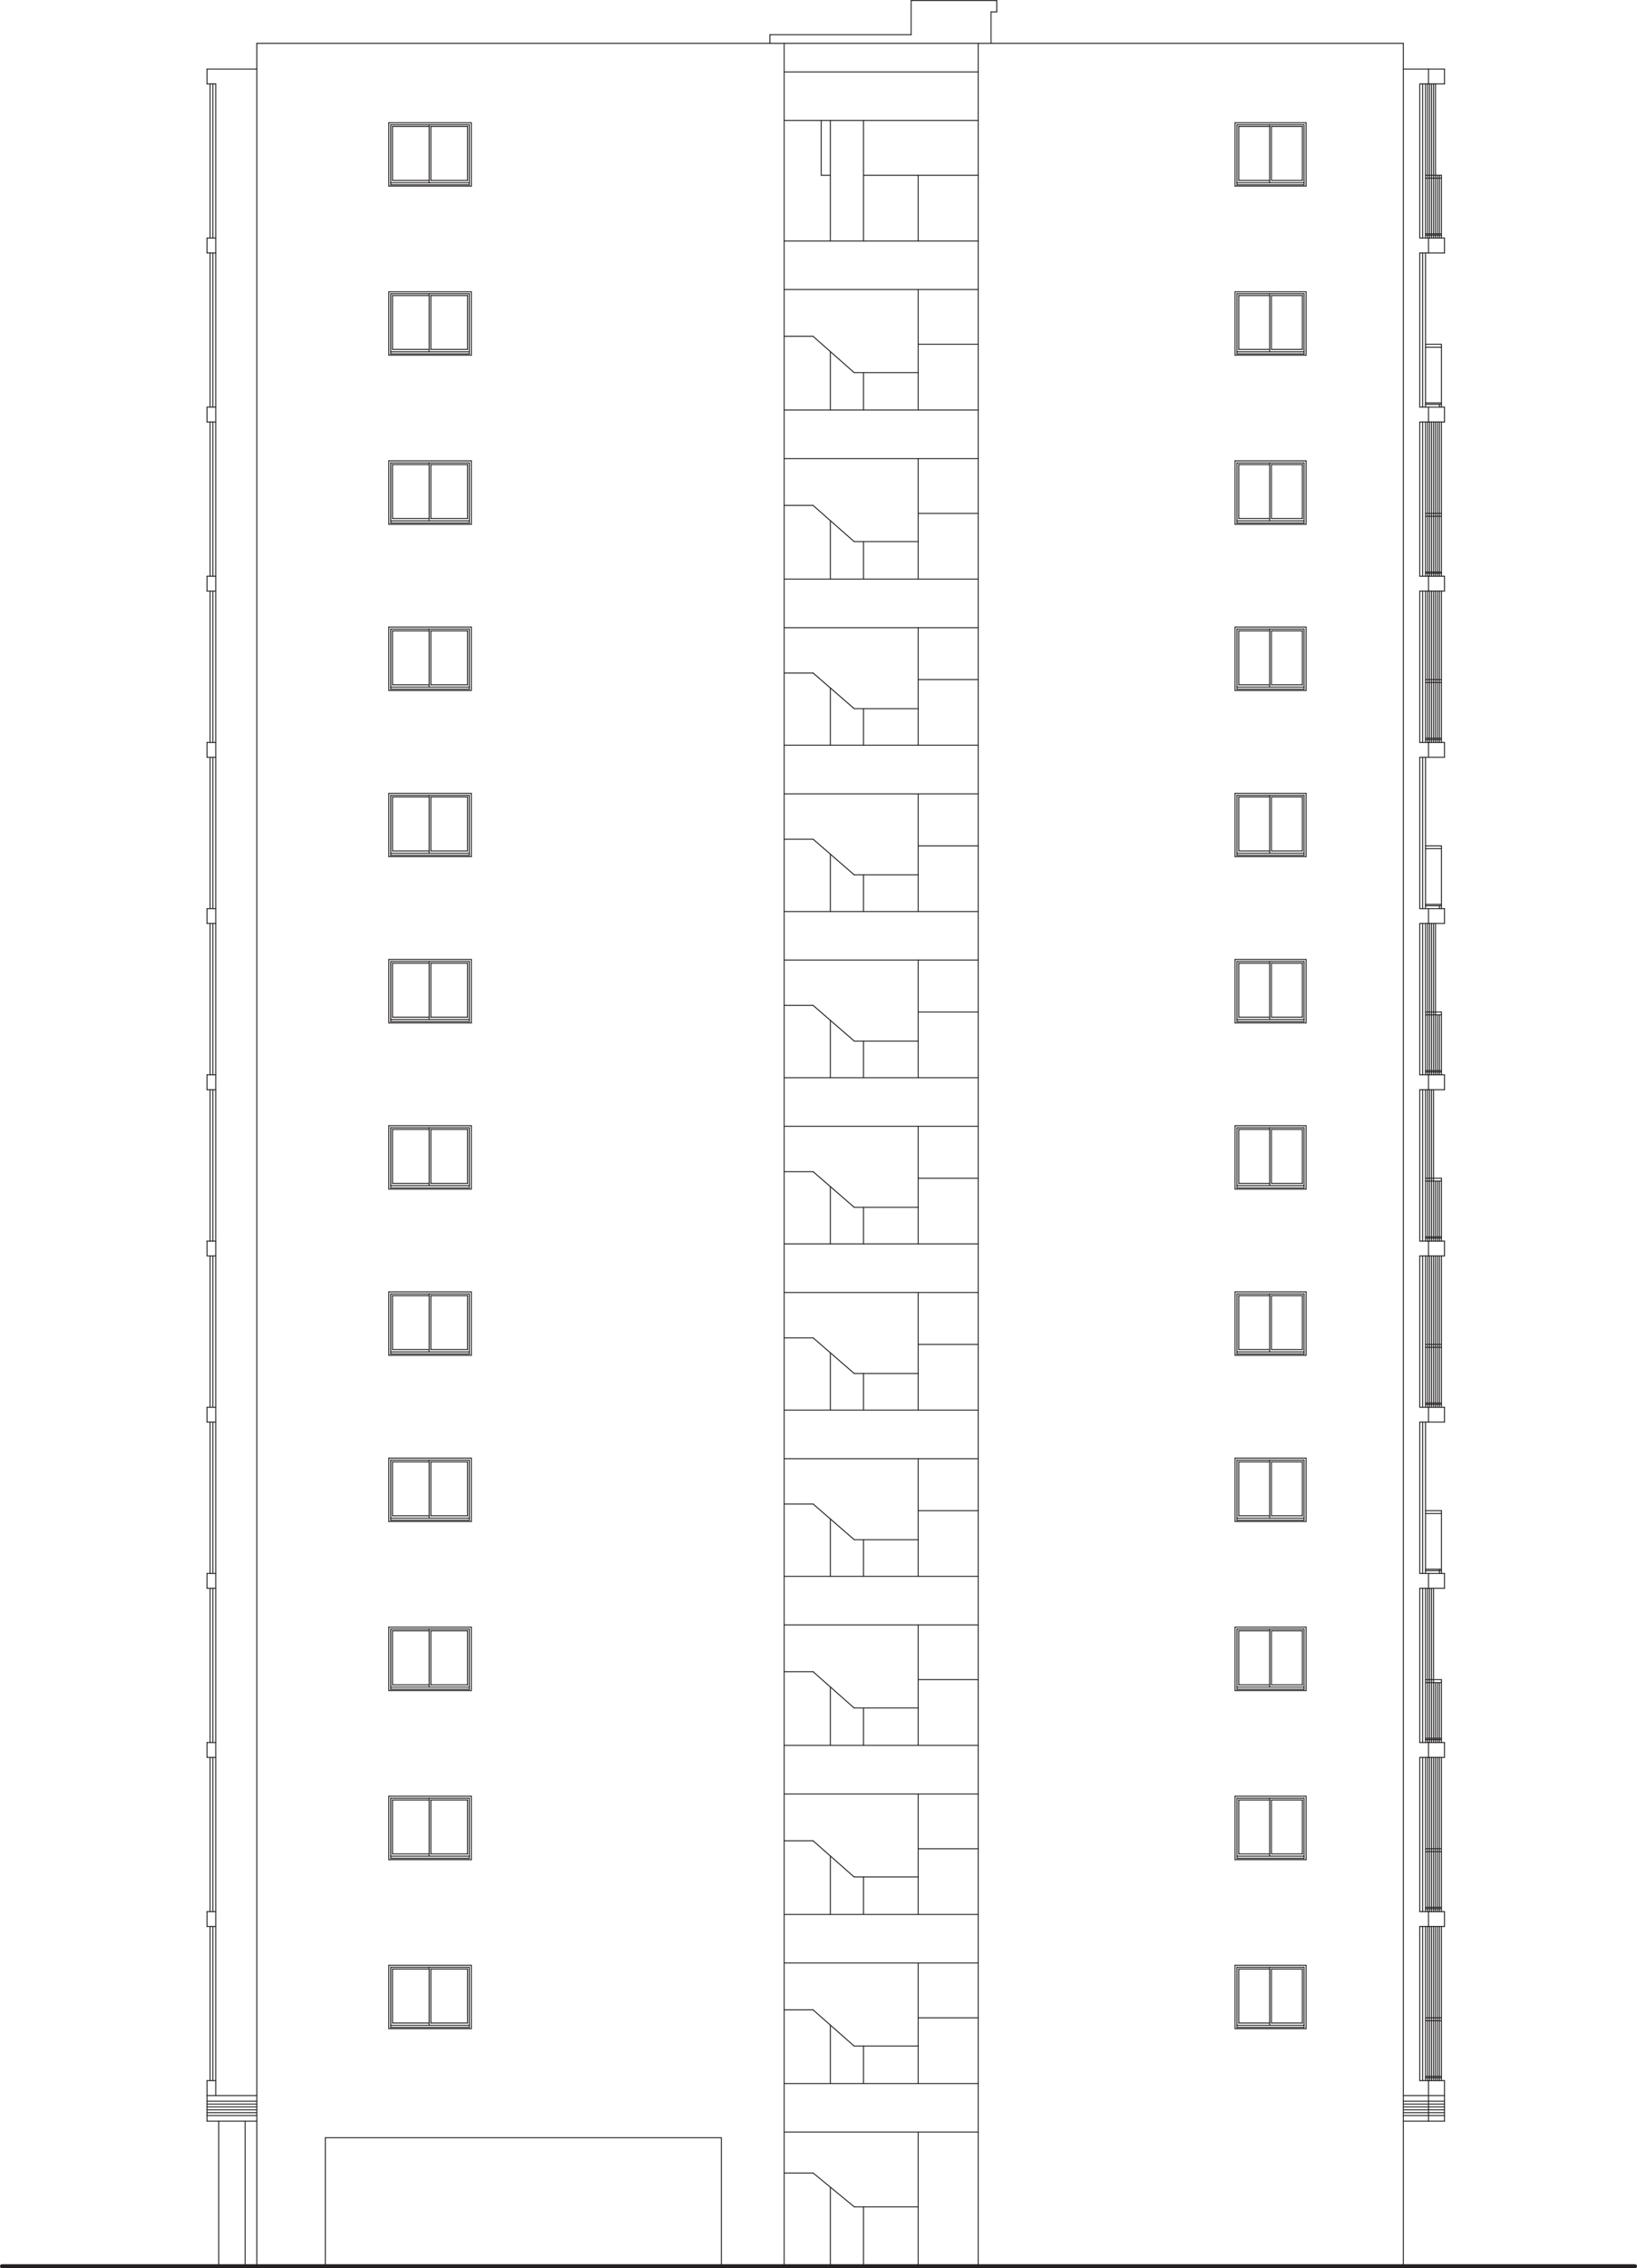 <?xml version="1.0" encoding="UTF-8"?><svg id="Layer_2" xmlns="http://www.w3.org/2000/svg" viewBox="0 0 203.27 281.44"><defs><style>.cls-1{stroke-width:.12px;}.cls-1,.cls-2{fill:none;stroke:#231f20;stroke-linecap:round;stroke-linejoin:round;}.cls-2{stroke-width:.5px;}</style></defs><g id="_情報"><g><line class="cls-2" x1=".25" y1="281.19" x2="203.02" y2="281.19"/><line class="cls-1" x1="174.26" y1="8.57" x2="179.36" y2="8.57"/><line class="cls-1" x1="174.26" y1="281.19" x2="174.26" y2="5.38"/><line class="cls-1" x1="31.89" y1="260.01" x2="25.71" y2="260.01"/><line class="cls-1" x1="31.89" y1="263.19" x2="25.71" y2="263.19"/><line class="cls-1" x1="31.89" y1="281.19" x2="31.89" y2="5.38"/><line class="cls-1" x1="31.89" y1="5.38" x2="174.26" y2="5.38"/><line class="cls-1" x1="31.89" y1="8.57" x2="25.71" y2="8.57"/><line class="cls-1" x1="27.16" y1="281.19" x2="27.16" y2="263.19"/><line class="cls-1" x1="25.71" y1="10.41" x2="25.71" y2="8.57"/><line class="cls-1" x1="176.3" y1="29.54" x2="179.36" y2="29.54"/><line class="cls-1" x1="174.26" y1="263.19" x2="179.36" y2="263.19"/><line class="cls-1" x1="177.38" y1="10.41" x2="177.38" y2="8.57"/><line class="cls-1" x1="174.26" y1="260.01" x2="179.36" y2="260.01"/><line class="cls-1" x1="25.71" y1="31.39" x2="25.71" y2="29.54"/><line class="cls-1" x1="26.79" y1="10.41" x2="25.71" y2="10.41"/><line class="cls-1" x1="26.79" y1="10.41" x2="26.79" y2="29.54"/><line class="cls-1" x1="26.79" y1="29.54" x2="25.71" y2="29.54"/><line class="cls-1" x1="25.71" y1="52.36" x2="25.71" y2="50.52"/><line class="cls-1" x1="26.79" y1="31.39" x2="25.71" y2="31.39"/><line class="cls-1" x1="26.79" y1="31.39" x2="26.79" y2="50.52"/><line class="cls-1" x1="26.79" y1="50.52" x2="25.71" y2="50.52"/><line class="cls-1" x1="25.71" y1="73.34" x2="25.71" y2="71.5"/><line class="cls-1" x1="26.79" y1="52.36" x2="25.71" y2="52.36"/><line class="cls-1" x1="26.79" y1="52.36" x2="26.79" y2="71.5"/><line class="cls-1" x1="26.79" y1="71.5" x2="25.71" y2="71.5"/><line class="cls-1" x1="25.71" y1="93.96" x2="25.71" y2="92.12"/><line class="cls-1" x1="26.79" y1="92.12" x2="25.71" y2="92.12"/><line class="cls-1" x1="25.71" y1="218.05" x2="25.71" y2="216.21"/><line class="cls-1" x1="26.79" y1="197.07" x2="25.71" y2="197.07"/><line class="cls-1" x1="26.79" y1="197.07" x2="26.79" y2="216.21"/><line class="cls-1" x1="26.79" y1="216.21" x2="25.71" y2="216.21"/><line class="cls-1" x1="25.71" y1="239.03" x2="25.71" y2="237.19"/><line class="cls-1" x1="26.79" y1="218.05" x2="25.71" y2="218.05"/><line class="cls-1" x1="26.79" y1="218.05" x2="26.79" y2="237.19"/><line class="cls-1" x1="26.79" y1="237.19" x2="25.71" y2="237.19"/><line class="cls-1" x1="26.79" y1="239.03" x2="25.71" y2="239.03"/><line class="cls-1" x1="26.79" y1="239.03" x2="26.79" y2="258.16"/><line class="cls-1" x1="26.79" y1="73.34" x2="25.71" y2="73.34"/><line class="cls-1" x1="26.79" y1="73.34" x2="26.79" y2="92.12"/><line class="cls-1" x1="25.71" y1="114.58" x2="25.71" y2="112.74"/><line class="cls-1" x1="26.79" y1="112.74" x2="25.71" y2="112.74"/><line class="cls-1" x1="26.79" y1="93.96" x2="25.71" y2="93.96"/><line class="cls-1" x1="26.79" y1="93.96" x2="26.79" y2="112.74"/><line class="cls-1" x1="25.71" y1="135.21" x2="25.71" y2="133.36"/><line class="cls-1" x1="26.79" y1="133.36" x2="25.71" y2="133.36"/><line class="cls-1" x1="26.79" y1="114.58" x2="25.71" y2="114.58"/><line class="cls-1" x1="26.79" y1="114.58" x2="26.79" y2="133.36"/><line class="cls-1" x1="25.71" y1="155.83" x2="25.71" y2="153.99"/><line class="cls-1" x1="26.79" y1="153.99" x2="25.71" y2="153.99"/><line class="cls-1" x1="26.79" y1="135.21" x2="25.71" y2="135.21"/><line class="cls-1" x1="26.79" y1="135.21" x2="26.79" y2="153.99"/><line class="cls-1" x1="25.71" y1="176.45" x2="25.71" y2="174.61"/><line class="cls-1" x1="26.79" y1="174.61" x2="25.71" y2="174.61"/><line class="cls-1" x1="26.79" y1="155.83" x2="25.71" y2="155.83"/><line class="cls-1" x1="26.79" y1="155.83" x2="26.79" y2="174.61"/><line class="cls-1" x1="25.71" y1="197.07" x2="25.71" y2="195.23"/><line class="cls-1" x1="26.79" y1="195.23" x2="25.71" y2="195.23"/><line class="cls-1" x1="26.79" y1="176.45" x2="25.71" y2="176.45"/><line class="cls-1" x1="26.79" y1="176.45" x2="26.79" y2="195.23"/><line class="cls-1" x1="25.71" y1="263.19" x2="25.71" y2="258.16"/><line class="cls-1" x1="26.79" y1="258.16" x2="25.71" y2="258.16"/><line class="cls-1" x1="177.38" y1="31.39" x2="177.38" y2="29.54"/><line class="cls-1" x1="176.3" y1="10.41" x2="179.36" y2="10.41"/><line class="cls-1" x1="176.3" y1="10.41" x2="176.3" y2="29.54"/><line class="cls-1" x1="176.3" y1="31.39" x2="179.36" y2="31.39"/><line class="cls-1" x1="179.36" y1="31.39" x2="179.36" y2="29.54"/><line class="cls-1" x1="179.36" y1="10.41" x2="179.36" y2="8.57"/><line class="cls-1" x1="177.38" y1="263.19" x2="177.38" y2="258.16"/><line class="cls-1" x1="179.36" y1="263.19" x2="179.36" y2="258.16"/><line class="cls-1" x1="176.3" y1="50.52" x2="179.36" y2="50.52"/><line class="cls-1" x1="177.38" y1="52.36" x2="177.38" y2="50.52"/><line class="cls-1" x1="176.3" y1="31.39" x2="176.3" y2="50.52"/><line class="cls-1" x1="176.3" y1="52.36" x2="179.36" y2="52.36"/><line class="cls-1" x1="179.36" y1="52.36" x2="179.36" y2="50.52"/><line class="cls-1" x1="176.3" y1="71.5" x2="179.36" y2="71.5"/><line class="cls-1" x1="177.38" y1="73.34" x2="177.38" y2="71.5"/><line class="cls-1" x1="176.3" y1="52.36" x2="176.3" y2="71.5"/><line class="cls-1" x1="176.3" y1="73.34" x2="179.36" y2="73.34"/><line class="cls-1" x1="179.36" y1="73.34" x2="179.36" y2="71.5"/><line class="cls-1" x1="176.3" y1="92.12" x2="179.36" y2="92.12"/><line class="cls-1" x1="177.38" y1="93.96" x2="177.38" y2="92.12"/><line class="cls-1" x1="176.3" y1="93.96" x2="179.36" y2="93.96"/><line class="cls-1" x1="179.36" y1="93.96" x2="179.36" y2="92.12"/><line class="cls-1" x1="176.3" y1="73.34" x2="176.3" y2="92.12"/><line class="cls-1" x1="176.3" y1="112.74" x2="179.36" y2="112.74"/><line class="cls-1" x1="177.38" y1="114.58" x2="177.38" y2="112.74"/><line class="cls-1" x1="176.3" y1="114.58" x2="179.36" y2="114.58"/><line class="cls-1" x1="179.36" y1="114.58" x2="179.36" y2="112.74"/><line class="cls-1" x1="176.3" y1="93.96" x2="176.3" y2="112.74"/><line class="cls-1" x1="176.3" y1="133.36" x2="179.36" y2="133.36"/><line class="cls-1" x1="177.38" y1="135.21" x2="177.38" y2="133.36"/><line class="cls-1" x1="176.3" y1="135.21" x2="179.36" y2="135.21"/><line class="cls-1" x1="179.36" y1="135.21" x2="179.36" y2="133.36"/><line class="cls-1" x1="176.3" y1="114.58" x2="176.3" y2="133.36"/><line class="cls-1" x1="176.3" y1="153.99" x2="179.36" y2="153.99"/><line class="cls-1" x1="177.38" y1="155.83" x2="177.38" y2="153.99"/><line class="cls-1" x1="176.3" y1="155.83" x2="179.36" y2="155.83"/><line class="cls-1" x1="179.36" y1="155.83" x2="179.36" y2="153.99"/><line class="cls-1" x1="176.3" y1="135.21" x2="176.3" y2="153.99"/><line class="cls-1" x1="176.3" y1="174.61" x2="179.36" y2="174.61"/><line class="cls-1" x1="177.38" y1="176.45" x2="177.38" y2="174.61"/><line class="cls-1" x1="176.3" y1="176.45" x2="179.36" y2="176.45"/><line class="cls-1" x1="179.36" y1="176.45" x2="179.36" y2="174.61"/><line class="cls-1" x1="176.3" y1="155.83" x2="176.3" y2="174.61"/><line class="cls-1" x1="176.3" y1="195.23" x2="179.36" y2="195.23"/><line class="cls-1" x1="177.38" y1="197.07" x2="177.38" y2="195.23"/><line class="cls-1" x1="176.3" y1="197.07" x2="179.36" y2="197.07"/><line class="cls-1" x1="179.36" y1="197.07" x2="179.36" y2="195.23"/><line class="cls-1" x1="176.3" y1="176.45" x2="176.3" y2="195.23"/><line class="cls-1" x1="176.3" y1="216.21" x2="179.36" y2="216.21"/><line class="cls-1" x1="177.38" y1="218.05" x2="177.38" y2="216.21"/><line class="cls-1" x1="176.3" y1="218.05" x2="179.36" y2="218.05"/><line class="cls-1" x1="179.36" y1="218.05" x2="179.36" y2="216.21"/><line class="cls-1" x1="176.3" y1="197.07" x2="176.3" y2="216.21"/><line class="cls-1" x1="176.3" y1="237.19" x2="179.36" y2="237.19"/><line class="cls-1" x1="177.38" y1="239.03" x2="177.38" y2="237.19"/><line class="cls-1" x1="176.3" y1="239.03" x2="179.36" y2="239.03"/><line class="cls-1" x1="179.36" y1="239.03" x2="179.36" y2="237.19"/><line class="cls-1" x1="176.3" y1="218.05" x2="176.3" y2="237.19"/><line class="cls-1" x1="176.3" y1="258.16" x2="179.36" y2="258.16"/><line class="cls-1" x1="176.3" y1="239.03" x2="176.3" y2="258.16"/><line class="cls-1" x1="97.37" y1="258.52" x2="121.46" y2="258.52"/><line class="cls-1" x1="97.37" y1="264.54" x2="121.46" y2="264.54"/><line class="cls-1" x1="97.37" y1="237.54" x2="121.46" y2="237.54"/><line class="cls-1" x1="97.37" y1="243.56" x2="121.46" y2="243.56"/><line class="cls-1" x1="97.37" y1="216.56" x2="121.46" y2="216.56"/><line class="cls-1" x1="97.37" y1="222.59" x2="121.46" y2="222.59"/><line class="cls-1" x1="97.37" y1="195.59" x2="121.46" y2="195.59"/><line class="cls-1" x1="97.37" y1="201.61" x2="121.46" y2="201.61"/><line class="cls-1" x1="97.37" y1="174.96" x2="121.46" y2="174.96"/><line class="cls-1" x1="97.37" y1="180.99" x2="121.46" y2="180.99"/><line class="cls-1" x1="97.37" y1="154.34" x2="121.46" y2="154.34"/><line class="cls-1" x1="97.37" y1="160.37" x2="121.46" y2="160.37"/><line class="cls-1" x1="97.37" y1="133.72" x2="121.46" y2="133.72"/><line class="cls-1" x1="97.37" y1="139.74" x2="121.46" y2="139.74"/><line class="cls-1" x1="97.37" y1="113.1" x2="121.46" y2="113.1"/><line class="cls-1" x1="97.37" y1="119.12" x2="121.46" y2="119.12"/><line class="cls-1" x1="97.37" y1="92.47" x2="121.46" y2="92.47"/><line class="cls-1" x1="97.37" y1="98.5" x2="121.46" y2="98.5"/><line class="cls-1" x1="97.37" y1="71.85" x2="121.46" y2="71.85"/><line class="cls-1" x1="97.37" y1="77.88" x2="121.46" y2="77.88"/><line class="cls-1" x1="97.37" y1="50.87" x2="121.46" y2="50.87"/><line class="cls-1" x1="97.37" y1="56.9" x2="121.46" y2="56.9"/><line class="cls-1" x1="97.37" y1="29.9" x2="121.46" y2="29.9"/><line class="cls-1" x1="97.37" y1="35.92" x2="121.46" y2="35.92"/><line class="cls-1" x1="97.37" y1="8.92" x2="121.46" y2="8.92"/><line class="cls-1" x1="97.37" y1="14.94" x2="121.46" y2="14.94"/><line class="cls-1" x1="121.46" y1="281.19" x2="121.46" y2="5.38"/><line class="cls-1" x1="97.37" y1="281.19" x2="97.37" y2="5.38"/><line class="cls-1" x1="40.39" y1="265.25" x2="89.57" y2="265.25"/><line class="cls-1" x1="40.39" y1="281.19" x2="40.39" y2="265.25"/><line class="cls-1" x1="89.57" y1="281.19" x2="89.57" y2="265.25"/><line class="cls-1" x1="97.37" y1="249.38" x2="100.96" y2="249.38"/><line class="cls-1" x1="100.96" y1="249.38" x2="106.06" y2="253.87"/><line class="cls-1" x1="97.37" y1="186.62" x2="100.97" y2="186.62"/><line class="cls-1" x1="100.97" y1="186.62" x2="106.07" y2="191.04"/><line class="cls-1" x1="114.02" y1="195.59" x2="114.02" y2="180.99"/><line class="cls-1" x1="106.07" y1="191.04" x2="114.02" y2="191.04"/><line class="cls-1" x1="106.06" y1="253.87" x2="114.02" y2="253.87"/><line class="cls-1" x1="114.02" y1="258.52" x2="114.02" y2="243.56"/><line class="cls-1" x1="103.11" y1="195.59" x2="103.11" y2="188.48"/><line class="cls-1" x1="107.22" y1="195.59" x2="107.22" y2="191.04"/><line class="cls-1" x1="103.11" y1="258.52" x2="103.11" y2="251.27"/><line class="cls-1" x1="107.22" y1="258.52" x2="107.22" y2="253.87"/><line class="cls-1" x1="97.37" y1="228.4" x2="100.96" y2="228.4"/><line class="cls-1" x1="100.96" y1="228.4" x2="106.06" y2="232.89"/><line class="cls-1" x1="106.06" y1="232.89" x2="114.02" y2="232.89"/><line class="cls-1" x1="114.02" y1="237.54" x2="114.02" y2="222.59"/><line class="cls-1" x1="103.11" y1="237.54" x2="103.11" y2="230.29"/><line class="cls-1" x1="107.22" y1="237.54" x2="107.22" y2="232.89"/><line class="cls-1" x1="97.37" y1="207.42" x2="100.96" y2="207.42"/><line class="cls-1" x1="100.96" y1="207.42" x2="106.06" y2="211.92"/><line class="cls-1" x1="106.06" y1="211.92" x2="114.02" y2="211.92"/><line class="cls-1" x1="114.02" y1="216.56" x2="114.02" y2="201.61"/><line class="cls-1" x1="103.11" y1="216.56" x2="103.11" y2="209.32"/><line class="cls-1" x1="107.22" y1="216.56" x2="107.22" y2="211.92"/><line class="cls-1" x1="97.37" y1="62.71" x2="100.96" y2="62.71"/><line class="cls-1" x1="100.96" y1="62.71" x2="106.06" y2="67.2"/><line class="cls-1" x1="106.06" y1="67.2" x2="114.02" y2="67.2"/><line class="cls-1" x1="114.02" y1="71.85" x2="114.02" y2="56.9"/><line class="cls-1" x1="103.11" y1="71.85" x2="103.11" y2="64.6"/><line class="cls-1" x1="107.22" y1="71.85" x2="107.22" y2="67.2"/><line class="cls-1" x1="97.37" y1="41.73" x2="100.96" y2="41.73"/><line class="cls-1" x1="100.96" y1="41.73" x2="106.06" y2="46.23"/><line class="cls-1" x1="106.06" y1="46.23" x2="114.02" y2="46.23"/><line class="cls-1" x1="114.02" y1="50.87" x2="114.02" y2="35.92"/><line class="cls-1" x1="103.11" y1="50.87" x2="103.11" y2="43.63"/><line class="cls-1" x1="107.22" y1="50.87" x2="107.22" y2="46.23"/><line class="cls-1" x1="97.37" y1="166" x2="100.97" y2="166"/><line class="cls-1" x1="100.97" y1="166" x2="106.07" y2="170.42"/><line class="cls-1" x1="114.02" y1="174.96" x2="114.02" y2="160.37"/><line class="cls-1" x1="106.07" y1="170.42" x2="114.02" y2="170.42"/><line class="cls-1" x1="103.11" y1="174.96" x2="103.11" y2="167.86"/><line class="cls-1" x1="107.22" y1="174.96" x2="107.22" y2="170.42"/><line class="cls-1" x1="97.37" y1="145.38" x2="100.97" y2="145.38"/><line class="cls-1" x1="100.97" y1="145.38" x2="106.07" y2="149.8"/><line class="cls-1" x1="114.02" y1="154.34" x2="114.02" y2="139.74"/><line class="cls-1" x1="106.07" y1="149.8" x2="114.02" y2="149.8"/><line class="cls-1" x1="103.11" y1="154.34" x2="103.11" y2="147.23"/><line class="cls-1" x1="107.22" y1="154.34" x2="107.22" y2="149.8"/><line class="cls-1" x1="97.37" y1="124.75" x2="100.97" y2="124.75"/><line class="cls-1" x1="100.97" y1="124.75" x2="106.07" y2="129.17"/><line class="cls-1" x1="114.02" y1="133.72" x2="114.02" y2="119.12"/><line class="cls-1" x1="106.07" y1="129.17" x2="114.02" y2="129.17"/><line class="cls-1" x1="103.11" y1="133.72" x2="103.11" y2="126.61"/><line class="cls-1" x1="107.22" y1="133.72" x2="107.22" y2="129.17"/><line class="cls-1" x1="97.37" y1="104.13" x2="100.97" y2="104.13"/><line class="cls-1" x1="100.97" y1="104.13" x2="106.07" y2="108.55"/><line class="cls-1" x1="114.02" y1="113.1" x2="114.02" y2="98.5"/><line class="cls-1" x1="106.07" y1="108.55" x2="114.02" y2="108.55"/><line class="cls-1" x1="103.11" y1="113.1" x2="103.11" y2="105.99"/><line class="cls-1" x1="107.22" y1="113.1" x2="107.22" y2="108.55"/><line class="cls-1" x1="97.37" y1="83.51" x2="100.97" y2="83.51"/><line class="cls-1" x1="100.97" y1="83.51" x2="106.07" y2="87.93"/><line class="cls-1" x1="114.02" y1="92.47" x2="114.02" y2="77.88"/><line class="cls-1" x1="106.07" y1="87.93" x2="114.02" y2="87.93"/><line class="cls-1" x1="103.11" y1="92.47" x2="103.11" y2="85.37"/><line class="cls-1" x1="107.22" y1="92.47" x2="107.22" y2="87.93"/><line class="cls-1" x1="107.22" y1="29.9" x2="107.22" y2="14.94"/><line class="cls-1" x1="103.11" y1="29.9" x2="103.11" y2="14.94"/><line class="cls-1" x1="101.98" y1="21.75" x2="103.11" y2="21.75"/><line class="cls-1" x1="101.98" y1="14.94" x2="101.98" y2="21.75"/><line class="cls-1" x1="114.02" y1="29.9" x2="114.02" y2="21.75"/><line class="cls-1" x1="107.22" y1="21.75" x2="121.46" y2="21.75"/><line class="cls-1" x1="114.02" y1="42.72" x2="121.46" y2="42.72"/><line class="cls-1" x1="114.02" y1="63.7" x2="121.46" y2="63.7"/><line class="cls-1" x1="114.02" y1="84.32" x2="121.46" y2="84.32"/><line class="cls-1" x1="114.02" y1="104.95" x2="121.46" y2="104.95"/><line class="cls-1" x1="114.02" y1="125.57" x2="121.46" y2="125.57"/><line class="cls-1" x1="114.02" y1="146.19" x2="121.46" y2="146.19"/><line class="cls-1" x1="114.02" y1="166.81" x2="121.46" y2="166.81"/><line class="cls-1" x1="114.02" y1="187.44" x2="121.46" y2="187.44"/><line class="cls-1" x1="114.02" y1="208.41" x2="121.46" y2="208.41"/><line class="cls-1" x1="114.02" y1="229.39" x2="121.46" y2="229.39"/><line class="cls-1" x1="114.02" y1="250.37" x2="121.46" y2="250.37"/><line class="cls-1" x1="30.44" y1="263.19" x2="30.44" y2="281.19"/><line class="cls-1" x1="97.37" y1="269.63" x2="100.98" y2="269.63"/><line class="cls-1" x1="100.98" y1="269.63" x2="106.08" y2="273.82"/><line class="cls-1" x1="106.08" y1="273.82" x2="114.02" y2="273.82"/><line class="cls-1" x1="114.02" y1="273.82" x2="114.02" y2="264.54"/><line class="cls-1" x1="114.02" y1="273.82" x2="114.02" y2="281.19"/><line class="cls-1" x1="103.11" y1="281.19" x2="103.11" y2="271.38"/><line class="cls-1" x1="107.22" y1="281.19" x2="107.22" y2="273.82"/><line class="cls-1" x1="177.01" y1="10.41" x2="177.01" y2="29.54"/><line class="cls-1" x1="161.93" y1="22.93" x2="161.93" y2="15.48"/><line class="cls-1" x1="178.74" y1="29.54" x2="178.74" y2="21.75"/><line class="cls-1" x1="31.89" y1="260.71" x2="25.71" y2="260.71"/><line class="cls-1" x1="31.89" y1="261.07" x2="25.71" y2="261.07"/><line class="cls-1" x1="31.89" y1="261.42" x2="25.71" y2="261.42"/><line class="cls-1" x1="31.89" y1="261.78" x2="25.71" y2="261.78"/><line class="cls-1" x1="31.89" y1="262.13" x2="25.71" y2="262.13"/><line class="cls-1" x1="31.89" y1="262.49" x2="25.71" y2="262.49"/><line class="cls-1" x1="174.26" y1="262.49" x2="179.36" y2="262.49"/><line class="cls-1" x1="174.26" y1="262.13" x2="179.36" y2="262.13"/><line class="cls-1" x1="174.26" y1="261.78" x2="179.36" y2="261.78"/><line class="cls-1" x1="174.26" y1="261.42" x2="179.36" y2="261.42"/><line class="cls-1" x1="174.26" y1="261.07" x2="179.36" y2="261.07"/><line class="cls-1" x1="174.26" y1="260.71" x2="179.36" y2="260.71"/><line class="cls-1" x1="157.66" y1="22.67" x2="157.66" y2="15.48"/><line class="cls-1" x1="157.87" y1="22.39" x2="157.87" y2="15.69"/><line class="cls-1" x1="53.29" y1="22.67" x2="53.29" y2="15.48"/><line class="cls-1" x1="53.5" y1="22.39" x2="53.5" y2="15.69"/><line class="cls-1" x1="48.74" y1="22.39" x2="53.29" y2="22.39"/><line class="cls-1" x1="48.74" y1="22.39" x2="48.74" y2="15.69"/><line class="cls-1" x1="48.28" y1="23.09" x2="48.28" y2="15.23"/><line class="cls-1" x1="48.52" y1="22.93" x2="48.52" y2="15.48"/><line class="cls-1" x1="48.74" y1="15.69" x2="53.29" y2="15.69"/><line class="cls-1" x1="53.5" y1="15.69" x2="58.06" y2="15.69"/><line class="cls-1" x1="53.5" y1="22.39" x2="58.06" y2="22.39"/><line class="cls-1" x1="58.06" y1="22.39" x2="58.06" y2="15.69"/><line class="cls-1" x1="58.27" y1="22.93" x2="58.27" y2="15.48"/><line class="cls-1" x1="58.52" y1="23.09" x2="58.52" y2="15.23"/><line class="cls-1" x1="48.28" y1="23.09" x2="58.52" y2="23.09"/><line class="cls-1" x1="48.52" y1="22.93" x2="58.27" y2="22.93"/><line class="cls-1" x1="48.52" y1="22.67" x2="58.27" y2="22.67"/><line class="cls-1" x1="48.28" y1="15.23" x2="58.52" y2="15.23"/><line class="cls-1" x1="48.52" y1="15.48" x2="58.27" y2="15.48"/><line class="cls-1" x1="157.87" y1="15.69" x2="161.72" y2="15.69"/><line class="cls-1" x1="157.87" y1="22.39" x2="161.72" y2="22.39"/><line class="cls-1" x1="161.72" y1="22.39" x2="161.72" y2="15.69"/><line class="cls-1" x1="162.18" y1="23.09" x2="162.18" y2="15.23"/><line class="cls-1" x1="153.82" y1="15.69" x2="157.66" y2="15.69"/><line class="cls-1" x1="153.6" y1="22.93" x2="153.6" y2="15.48"/><line class="cls-1" x1="153.36" y1="23.09" x2="153.36" y2="15.23"/><line class="cls-1" x1="153.82" y1="22.39" x2="153.82" y2="15.69"/><line class="cls-1" x1="153.82" y1="22.39" x2="157.66" y2="22.39"/><line class="cls-1" x1="153.6" y1="15.48" x2="161.93" y2="15.48"/><line class="cls-1" x1="153.36" y1="15.23" x2="162.18" y2="15.23"/><line class="cls-1" x1="153.6" y1="22.67" x2="161.93" y2="22.67"/><line class="cls-1" x1="153.6" y1="22.93" x2="161.93" y2="22.93"/><line class="cls-1" x1="153.36" y1="23.09" x2="162.18" y2="23.09"/><line class="cls-1" x1="157.66" y1="43.65" x2="157.66" y2="36.45"/><line class="cls-1" x1="157.87" y1="43.36" x2="157.87" y2="36.67"/><line class="cls-1" x1="53.29" y1="43.65" x2="53.29" y2="36.45"/><line class="cls-1" x1="53.5" y1="43.36" x2="53.5" y2="36.67"/><line class="cls-1" x1="48.74" y1="43.36" x2="53.29" y2="43.36"/><line class="cls-1" x1="48.74" y1="43.36" x2="48.74" y2="36.67"/><line class="cls-1" x1="48.28" y1="44.07" x2="48.28" y2="36.21"/><line class="cls-1" x1="48.52" y1="43.91" x2="48.52" y2="36.45"/><line class="cls-1" x1="48.74" y1="36.67" x2="53.29" y2="36.67"/><line class="cls-1" x1="53.5" y1="36.67" x2="58.06" y2="36.67"/><line class="cls-1" x1="53.5" y1="43.36" x2="58.06" y2="43.36"/><line class="cls-1" x1="58.06" y1="43.36" x2="58.06" y2="36.67"/><line class="cls-1" x1="58.27" y1="43.91" x2="58.27" y2="36.45"/><line class="cls-1" x1="58.52" y1="44.07" x2="58.52" y2="36.21"/><line class="cls-1" x1="48.28" y1="44.07" x2="58.52" y2="44.07"/><line class="cls-1" x1="48.52" y1="43.91" x2="58.27" y2="43.91"/><line class="cls-1" x1="48.52" y1="43.65" x2="58.27" y2="43.65"/><line class="cls-1" x1="48.28" y1="36.21" x2="58.52" y2="36.21"/><line class="cls-1" x1="48.52" y1="36.45" x2="58.27" y2="36.45"/><line class="cls-1" x1="157.87" y1="36.67" x2="161.72" y2="36.67"/><line class="cls-1" x1="157.87" y1="43.36" x2="161.72" y2="43.36"/><line class="cls-1" x1="161.72" y1="43.36" x2="161.72" y2="36.67"/><line class="cls-1" x1="161.93" y1="43.91" x2="161.93" y2="36.45"/><line class="cls-1" x1="162.18" y1="44.07" x2="162.18" y2="36.21"/><line class="cls-1" x1="153.82" y1="36.67" x2="157.66" y2="36.67"/><line class="cls-1" x1="153.6" y1="43.91" x2="153.6" y2="36.45"/><line class="cls-1" x1="153.36" y1="44.07" x2="153.36" y2="36.21"/><line class="cls-1" x1="153.82" y1="43.36" x2="153.82" y2="36.67"/><line class="cls-1" x1="153.82" y1="43.36" x2="157.66" y2="43.36"/><line class="cls-1" x1="153.6" y1="36.45" x2="161.93" y2="36.45"/><line class="cls-1" x1="153.36" y1="36.21" x2="162.18" y2="36.21"/><line class="cls-1" x1="153.6" y1="43.65" x2="161.93" y2="43.65"/><line class="cls-1" x1="153.6" y1="43.91" x2="161.93" y2="43.91"/><line class="cls-1" x1="153.36" y1="44.07" x2="162.18" y2="44.07"/><line class="cls-1" x1="157.66" y1="64.62" x2="157.66" y2="57.43"/><line class="cls-1" x1="157.87" y1="64.34" x2="157.87" y2="57.64"/><line class="cls-1" x1="53.29" y1="64.62" x2="53.29" y2="57.43"/><line class="cls-1" x1="53.5" y1="64.34" x2="53.5" y2="57.64"/><line class="cls-1" x1="48.74" y1="64.34" x2="53.29" y2="64.34"/><line class="cls-1" x1="48.74" y1="64.34" x2="48.74" y2="57.64"/><line class="cls-1" x1="48.28" y1="65.05" x2="48.28" y2="57.18"/><line class="cls-1" x1="48.52" y1="64.89" x2="48.52" y2="57.43"/><line class="cls-1" x1="48.74" y1="57.64" x2="53.29" y2="57.64"/><line class="cls-1" x1="53.5" y1="57.64" x2="58.06" y2="57.64"/><line class="cls-1" x1="53.5" y1="64.34" x2="58.06" y2="64.34"/><line class="cls-1" x1="58.06" y1="64.34" x2="58.06" y2="57.64"/><line class="cls-1" x1="58.27" y1="64.89" x2="58.27" y2="57.43"/><line class="cls-1" x1="58.52" y1="65.05" x2="58.52" y2="57.18"/><line class="cls-1" x1="48.28" y1="65.05" x2="58.52" y2="65.05"/><line class="cls-1" x1="48.52" y1="64.89" x2="58.27" y2="64.89"/><line class="cls-1" x1="48.52" y1="64.62" x2="58.27" y2="64.62"/><line class="cls-1" x1="48.28" y1="57.18" x2="58.52" y2="57.18"/><line class="cls-1" x1="48.52" y1="57.43" x2="58.27" y2="57.43"/><line class="cls-1" x1="157.87" y1="57.64" x2="161.72" y2="57.64"/><line class="cls-1" x1="157.87" y1="64.34" x2="161.72" y2="64.34"/><line class="cls-1" x1="161.72" y1="64.34" x2="161.72" y2="57.64"/><line class="cls-1" x1="161.93" y1="64.89" x2="161.93" y2="57.43"/><line class="cls-1" x1="162.18" y1="65.05" x2="162.18" y2="57.18"/><line class="cls-1" x1="153.82" y1="57.64" x2="157.66" y2="57.64"/><line class="cls-1" x1="153.6" y1="64.89" x2="153.6" y2="57.43"/><line class="cls-1" x1="153.36" y1="65.05" x2="153.36" y2="57.18"/><line class="cls-1" x1="153.82" y1="64.34" x2="153.82" y2="57.64"/><line class="cls-1" x1="153.82" y1="64.34" x2="157.66" y2="64.34"/><line class="cls-1" x1="153.6" y1="57.43" x2="161.93" y2="57.43"/><line class="cls-1" x1="153.36" y1="57.18" x2="162.18" y2="57.18"/><line class="cls-1" x1="153.6" y1="64.62" x2="161.93" y2="64.62"/><line class="cls-1" x1="153.6" y1="64.89" x2="161.93" y2="64.89"/><line class="cls-1" x1="153.36" y1="65.05" x2="162.18" y2="65.05"/><line class="cls-1" x1="157.66" y1="85.25" x2="157.66" y2="78.05"/><line class="cls-1" x1="157.87" y1="84.96" x2="157.87" y2="78.27"/><line class="cls-1" x1="53.29" y1="85.25" x2="53.29" y2="78.05"/><line class="cls-1" x1="53.5" y1="84.96" x2="53.5" y2="78.27"/><line class="cls-1" x1="48.74" y1="84.96" x2="53.29" y2="84.96"/><line class="cls-1" x1="48.74" y1="84.96" x2="48.74" y2="78.27"/><line class="cls-1" x1="48.28" y1="85.67" x2="48.28" y2="77.8"/><line class="cls-1" x1="48.52" y1="85.51" x2="48.52" y2="78.05"/><line class="cls-1" x1="48.74" y1="78.27" x2="53.29" y2="78.27"/><line class="cls-1" x1="53.5" y1="78.27" x2="58.06" y2="78.27"/><line class="cls-1" x1="53.5" y1="84.96" x2="58.06" y2="84.96"/><line class="cls-1" x1="58.06" y1="84.96" x2="58.06" y2="78.27"/><line class="cls-1" x1="58.27" y1="85.51" x2="58.27" y2="78.05"/><line class="cls-1" x1="58.52" y1="85.67" x2="58.52" y2="77.8"/><line class="cls-1" x1="48.28" y1="85.67" x2="58.52" y2="85.67"/><line class="cls-1" x1="48.52" y1="85.51" x2="58.27" y2="85.51"/><line class="cls-1" x1="48.52" y1="85.25" x2="58.27" y2="85.25"/><line class="cls-1" x1="48.28" y1="77.8" x2="58.52" y2="77.8"/><line class="cls-1" x1="48.52" y1="78.05" x2="58.27" y2="78.05"/><line class="cls-1" x1="157.87" y1="78.27" x2="161.72" y2="78.27"/><line class="cls-1" x1="157.87" y1="84.96" x2="161.72" y2="84.96"/><line class="cls-1" x1="161.72" y1="84.96" x2="161.72" y2="78.27"/><line class="cls-1" x1="161.93" y1="85.51" x2="161.93" y2="78.05"/><line class="cls-1" x1="162.18" y1="85.67" x2="162.18" y2="77.8"/><line class="cls-1" x1="153.82" y1="78.27" x2="157.66" y2="78.27"/><line class="cls-1" x1="153.6" y1="85.51" x2="153.6" y2="78.05"/><line class="cls-1" x1="153.36" y1="85.67" x2="153.36" y2="77.8"/><line class="cls-1" x1="153.82" y1="84.96" x2="153.82" y2="78.27"/><line class="cls-1" x1="153.82" y1="84.96" x2="157.66" y2="84.96"/><line class="cls-1" x1="153.6" y1="78.05" x2="161.93" y2="78.05"/><line class="cls-1" x1="153.36" y1="77.8" x2="162.18" y2="77.8"/><line class="cls-1" x1="153.6" y1="85.25" x2="161.93" y2="85.25"/><line class="cls-1" x1="153.6" y1="85.51" x2="161.93" y2="85.51"/><line class="cls-1" x1="153.36" y1="85.67" x2="162.18" y2="85.67"/><line class="cls-1" x1="157.66" y1="105.87" x2="157.66" y2="98.68"/><line class="cls-1" x1="157.87" y1="105.58" x2="157.87" y2="98.89"/><line class="cls-1" x1="53.29" y1="105.87" x2="53.29" y2="98.68"/><line class="cls-1" x1="53.5" y1="105.58" x2="53.5" y2="98.89"/><line class="cls-1" x1="48.74" y1="105.58" x2="53.29" y2="105.58"/><line class="cls-1" x1="48.74" y1="105.58" x2="48.74" y2="98.89"/><line class="cls-1" x1="48.28" y1="106.29" x2="48.28" y2="98.43"/><line class="cls-1" x1="48.52" y1="106.13" x2="48.52" y2="98.67"/><line class="cls-1" x1="48.74" y1="98.89" x2="53.29" y2="98.89"/><line class="cls-1" x1="53.5" y1="98.89" x2="58.06" y2="98.89"/><line class="cls-1" x1="53.5" y1="105.58" x2="58.06" y2="105.58"/><line class="cls-1" x1="58.06" y1="105.58" x2="58.06" y2="98.89"/><line class="cls-1" x1="58.27" y1="106.13" x2="58.27" y2="98.67"/><line class="cls-1" x1="58.52" y1="106.29" x2="58.52" y2="98.43"/><line class="cls-1" x1="48.28" y1="106.29" x2="58.52" y2="106.29"/><line class="cls-1" x1="48.52" y1="106.13" x2="58.27" y2="106.13"/><line class="cls-1" x1="48.52" y1="105.87" x2="58.27" y2="105.87"/><line class="cls-1" x1="48.28" y1="98.43" x2="58.52" y2="98.43"/><line class="cls-1" x1="48.52" y1="98.68" x2="58.27" y2="98.68"/><line class="cls-1" x1="157.87" y1="98.89" x2="161.72" y2="98.89"/><line class="cls-1" x1="157.87" y1="105.58" x2="161.72" y2="105.58"/><line class="cls-1" x1="161.72" y1="105.58" x2="161.72" y2="98.89"/><line class="cls-1" x1="161.93" y1="106.13" x2="161.93" y2="98.67"/><line class="cls-1" x1="162.18" y1="106.29" x2="162.18" y2="98.43"/><line class="cls-1" x1="153.82" y1="98.89" x2="157.66" y2="98.89"/><line class="cls-1" x1="153.6" y1="106.13" x2="153.6" y2="98.67"/><line class="cls-1" x1="153.36" y1="106.29" x2="153.36" y2="98.43"/><line class="cls-1" x1="153.82" y1="105.58" x2="153.82" y2="98.89"/><line class="cls-1" x1="153.82" y1="105.58" x2="157.66" y2="105.58"/><line class="cls-1" x1="153.6" y1="98.68" x2="161.93" y2="98.68"/><line class="cls-1" x1="153.36" y1="98.43" x2="162.18" y2="98.43"/><line class="cls-1" x1="153.6" y1="105.87" x2="161.93" y2="105.87"/><line class="cls-1" x1="153.6" y1="106.13" x2="161.93" y2="106.13"/><line class="cls-1" x1="153.36" y1="106.29" x2="162.18" y2="106.29"/><line class="cls-1" x1="157.66" y1="126.49" x2="157.66" y2="119.3"/><line class="cls-1" x1="157.87" y1="126.21" x2="157.87" y2="119.51"/><line class="cls-1" x1="53.29" y1="126.49" x2="53.29" y2="119.3"/><line class="cls-1" x1="53.5" y1="126.21" x2="53.5" y2="119.51"/><line class="cls-1" x1="48.74" y1="126.21" x2="53.29" y2="126.21"/><line class="cls-1" x1="48.74" y1="126.21" x2="48.74" y2="119.51"/><line class="cls-1" x1="48.28" y1="126.92" x2="48.28" y2="119.05"/><line class="cls-1" x1="48.52" y1="126.75" x2="48.52" y2="119.3"/><line class="cls-1" x1="48.74" y1="119.51" x2="53.29" y2="119.51"/><line class="cls-1" x1="53.5" y1="119.51" x2="58.06" y2="119.51"/><line class="cls-1" x1="53.5" y1="126.21" x2="58.06" y2="126.21"/><line class="cls-1" x1="58.06" y1="126.21" x2="58.06" y2="119.51"/><line class="cls-1" x1="58.27" y1="126.75" x2="58.27" y2="119.3"/><line class="cls-1" x1="58.52" y1="126.92" x2="58.52" y2="119.05"/><line class="cls-1" x1="48.28" y1="126.92" x2="58.52" y2="126.92"/><line class="cls-1" x1="48.52" y1="126.75" x2="58.27" y2="126.75"/><line class="cls-1" x1="48.52" y1="126.49" x2="58.27" y2="126.49"/><line class="cls-1" x1="48.28" y1="119.05" x2="58.52" y2="119.05"/><line class="cls-1" x1="48.52" y1="119.3" x2="58.27" y2="119.3"/><line class="cls-1" x1="157.87" y1="119.51" x2="161.72" y2="119.51"/><line class="cls-1" x1="157.87" y1="126.21" x2="161.72" y2="126.21"/><line class="cls-1" x1="161.72" y1="126.21" x2="161.72" y2="119.51"/><line class="cls-1" x1="161.93" y1="126.75" x2="161.93" y2="119.3"/><line class="cls-1" x1="162.18" y1="126.92" x2="162.18" y2="119.05"/><line class="cls-1" x1="153.82" y1="119.51" x2="157.66" y2="119.51"/><line class="cls-1" x1="153.6" y1="126.75" x2="153.6" y2="119.3"/><line class="cls-1" x1="153.36" y1="126.92" x2="153.36" y2="119.05"/><line class="cls-1" x1="153.82" y1="126.21" x2="153.82" y2="119.51"/><line class="cls-1" x1="153.82" y1="126.21" x2="157.66" y2="126.21"/><line class="cls-1" x1="153.6" y1="119.3" x2="161.93" y2="119.3"/><line class="cls-1" x1="153.36" y1="119.05" x2="162.18" y2="119.05"/><line class="cls-1" x1="153.6" y1="126.49" x2="161.93" y2="126.49"/><line class="cls-1" x1="153.6" y1="126.75" x2="161.93" y2="126.75"/><line class="cls-1" x1="153.36" y1="126.92" x2="162.18" y2="126.92"/><line class="cls-1" x1="157.66" y1="147.11" x2="157.66" y2="139.92"/><line class="cls-1" x1="157.87" y1="146.83" x2="157.87" y2="140.13"/><line class="cls-1" x1="53.29" y1="147.11" x2="53.29" y2="139.92"/><line class="cls-1" x1="53.5" y1="146.83" x2="53.5" y2="140.13"/><line class="cls-1" x1="48.74" y1="146.83" x2="53.29" y2="146.83"/><line class="cls-1" x1="48.74" y1="146.83" x2="48.74" y2="140.13"/><line class="cls-1" x1="48.28" y1="147.54" x2="48.28" y2="139.67"/><line class="cls-1" x1="48.52" y1="147.38" x2="48.52" y2="139.92"/><line class="cls-1" x1="48.74" y1="140.13" x2="53.29" y2="140.13"/><line class="cls-1" x1="53.5" y1="140.13" x2="58.06" y2="140.13"/><line class="cls-1" x1="53.5" y1="146.83" x2="58.06" y2="146.83"/><line class="cls-1" x1="58.06" y1="146.83" x2="58.06" y2="140.13"/><line class="cls-1" x1="58.27" y1="147.38" x2="58.27" y2="139.92"/><line class="cls-1" x1="58.52" y1="147.54" x2="58.52" y2="139.67"/><line class="cls-1" x1="48.28" y1="147.54" x2="58.52" y2="147.54"/><line class="cls-1" x1="48.52" y1="147.38" x2="58.27" y2="147.38"/><line class="cls-1" x1="48.52" y1="147.11" x2="58.27" y2="147.11"/><line class="cls-1" x1="48.28" y1="139.67" x2="58.52" y2="139.67"/><line class="cls-1" x1="48.52" y1="139.92" x2="58.27" y2="139.92"/><line class="cls-1" x1="157.87" y1="140.13" x2="161.72" y2="140.13"/><line class="cls-1" x1="157.87" y1="146.83" x2="161.72" y2="146.83"/><line class="cls-1" x1="161.72" y1="146.83" x2="161.72" y2="140.13"/><line class="cls-1" x1="161.93" y1="147.38" x2="161.93" y2="139.92"/><line class="cls-1" x1="162.18" y1="147.54" x2="162.18" y2="139.67"/><line class="cls-1" x1="153.82" y1="140.13" x2="157.66" y2="140.13"/><line class="cls-1" x1="153.6" y1="147.38" x2="153.6" y2="139.92"/><line class="cls-1" x1="153.36" y1="147.54" x2="153.36" y2="139.67"/><line class="cls-1" x1="153.82" y1="146.83" x2="153.82" y2="140.13"/><line class="cls-1" x1="153.82" y1="146.83" x2="157.66" y2="146.83"/><line class="cls-1" x1="153.6" y1="139.92" x2="161.93" y2="139.92"/><line class="cls-1" x1="153.36" y1="139.67" x2="162.18" y2="139.67"/><line class="cls-1" x1="153.6" y1="147.11" x2="161.93" y2="147.11"/><line class="cls-1" x1="153.6" y1="147.38" x2="161.93" y2="147.38"/><line class="cls-1" x1="153.36" y1="147.54" x2="162.18" y2="147.54"/><line class="cls-1" x1="157.66" y1="167.74" x2="157.66" y2="160.54"/><line class="cls-1" x1="157.87" y1="167.45" x2="157.87" y2="160.76"/><line class="cls-1" x1="53.29" y1="167.74" x2="53.29" y2="160.54"/><line class="cls-1" x1="53.5" y1="167.45" x2="53.5" y2="160.76"/><line class="cls-1" x1="48.74" y1="167.45" x2="53.29" y2="167.45"/><line class="cls-1" x1="48.74" y1="167.45" x2="48.74" y2="160.76"/><line class="cls-1" x1="48.28" y1="168.16" x2="48.28" y2="160.29"/><line class="cls-1" x1="48.52" y1="168" x2="48.52" y2="160.54"/><line class="cls-1" x1="48.74" y1="160.76" x2="53.29" y2="160.76"/><line class="cls-1" x1="53.5" y1="160.76" x2="58.06" y2="160.76"/><line class="cls-1" x1="53.5" y1="167.45" x2="58.06" y2="167.45"/><line class="cls-1" x1="58.06" y1="167.45" x2="58.06" y2="160.76"/><line class="cls-1" x1="58.27" y1="168" x2="58.27" y2="160.54"/><line class="cls-1" x1="58.52" y1="168.16" x2="58.52" y2="160.29"/><line class="cls-1" x1="48.28" y1="168.16" x2="58.52" y2="168.16"/><line class="cls-1" x1="48.52" y1="168" x2="58.27" y2="168"/><line class="cls-1" x1="48.52" y1="167.74" x2="58.27" y2="167.74"/><line class="cls-1" x1="48.28" y1="160.29" x2="58.52" y2="160.29"/><line class="cls-1" x1="48.52" y1="160.54" x2="58.27" y2="160.54"/><line class="cls-1" x1="157.87" y1="160.76" x2="161.72" y2="160.76"/><line class="cls-1" x1="157.87" y1="167.45" x2="161.72" y2="167.45"/><line class="cls-1" x1="161.72" y1="167.45" x2="161.72" y2="160.76"/><line class="cls-1" x1="161.93" y1="168" x2="161.93" y2="160.54"/><line class="cls-1" x1="162.18" y1="168.16" x2="162.18" y2="160.29"/><line class="cls-1" x1="153.82" y1="160.76" x2="157.66" y2="160.76"/><line class="cls-1" x1="153.6" y1="168" x2="153.6" y2="160.54"/><line class="cls-1" x1="153.36" y1="168.16" x2="153.36" y2="160.29"/><line class="cls-1" x1="153.82" y1="167.45" x2="153.82" y2="160.76"/><line class="cls-1" x1="153.82" y1="167.45" x2="157.66" y2="167.45"/><line class="cls-1" x1="153.6" y1="160.54" x2="161.93" y2="160.54"/><line class="cls-1" x1="153.36" y1="160.29" x2="162.18" y2="160.29"/><line class="cls-1" x1="153.6" y1="167.74" x2="161.93" y2="167.74"/><line class="cls-1" x1="153.6" y1="168" x2="161.93" y2="168"/><line class="cls-1" x1="153.36" y1="168.16" x2="162.18" y2="168.16"/><line class="cls-1" x1="157.66" y1="188.36" x2="157.66" y2="181.17"/><line class="cls-1" x1="157.87" y1="188.07" x2="157.87" y2="181.38"/><line class="cls-1" x1="53.29" y1="188.36" x2="53.29" y2="181.17"/><line class="cls-1" x1="53.5" y1="188.07" x2="53.5" y2="181.38"/><line class="cls-1" x1="48.74" y1="188.07" x2="53.29" y2="188.07"/><line class="cls-1" x1="48.74" y1="188.07" x2="48.74" y2="181.38"/><line class="cls-1" x1="48.28" y1="188.78" x2="48.28" y2="180.92"/><line class="cls-1" x1="48.52" y1="188.62" x2="48.52" y2="181.16"/><line class="cls-1" x1="48.74" y1="181.38" x2="53.29" y2="181.38"/><line class="cls-1" x1="53.5" y1="181.38" x2="58.06" y2="181.38"/><line class="cls-1" x1="53.5" y1="188.07" x2="58.06" y2="188.07"/><line class="cls-1" x1="58.06" y1="188.07" x2="58.06" y2="181.38"/><line class="cls-1" x1="58.27" y1="188.62" x2="58.27" y2="181.16"/><line class="cls-1" x1="58.52" y1="188.78" x2="58.52" y2="180.92"/><line class="cls-1" x1="48.28" y1="188.78" x2="58.52" y2="188.78"/><line class="cls-1" x1="48.52" y1="188.62" x2="58.27" y2="188.62"/><line class="cls-1" x1="48.52" y1="188.36" x2="58.27" y2="188.36"/><line class="cls-1" x1="48.28" y1="180.92" x2="58.52" y2="180.92"/><line class="cls-1" x1="48.52" y1="181.17" x2="58.27" y2="181.17"/><line class="cls-1" x1="157.87" y1="181.38" x2="161.72" y2="181.38"/><line class="cls-1" x1="157.87" y1="188.07" x2="161.72" y2="188.07"/><line class="cls-1" x1="161.72" y1="188.07" x2="161.72" y2="181.38"/><line class="cls-1" x1="161.93" y1="188.62" x2="161.93" y2="181.16"/><line class="cls-1" x1="162.18" y1="188.78" x2="162.18" y2="180.92"/><line class="cls-1" x1="153.82" y1="181.38" x2="157.66" y2="181.38"/><line class="cls-1" x1="153.6" y1="188.62" x2="153.6" y2="181.16"/><line class="cls-1" x1="153.36" y1="188.78" x2="153.36" y2="180.92"/><line class="cls-1" x1="153.82" y1="188.07" x2="153.82" y2="181.38"/><line class="cls-1" x1="153.82" y1="188.07" x2="157.66" y2="188.07"/><line class="cls-1" x1="153.6" y1="181.17" x2="161.93" y2="181.17"/><line class="cls-1" x1="153.36" y1="180.92" x2="162.18" y2="180.92"/><line class="cls-1" x1="153.6" y1="188.36" x2="161.93" y2="188.36"/><line class="cls-1" x1="153.6" y1="188.62" x2="161.93" y2="188.62"/><line class="cls-1" x1="153.36" y1="188.78" x2="162.18" y2="188.78"/><line class="cls-1" x1="157.66" y1="209.33" x2="157.66" y2="202.14"/><line class="cls-1" x1="157.87" y1="209.05" x2="157.87" y2="202.35"/><line class="cls-1" x1="53.29" y1="209.33" x2="53.29" y2="202.14"/><line class="cls-1" x1="53.5" y1="209.05" x2="53.5" y2="202.35"/><line class="cls-1" x1="48.74" y1="209.05" x2="53.29" y2="209.05"/><line class="cls-1" x1="48.74" y1="209.05" x2="48.74" y2="202.35"/><line class="cls-1" x1="48.28" y1="209.76" x2="48.28" y2="201.89"/><line class="cls-1" x1="48.52" y1="209.6" x2="48.52" y2="202.14"/><line class="cls-1" x1="48.74" y1="202.35" x2="53.29" y2="202.35"/><line class="cls-1" x1="53.5" y1="202.35" x2="58.06" y2="202.35"/><line class="cls-1" x1="53.5" y1="209.05" x2="58.06" y2="209.05"/><line class="cls-1" x1="58.06" y1="209.05" x2="58.06" y2="202.35"/><line class="cls-1" x1="58.27" y1="209.6" x2="58.27" y2="202.14"/><line class="cls-1" x1="58.52" y1="209.76" x2="58.52" y2="201.89"/><line class="cls-1" x1="48.28" y1="209.76" x2="58.52" y2="209.76"/><line class="cls-1" x1="48.52" y1="209.6" x2="58.27" y2="209.6"/><line class="cls-1" x1="48.52" y1="209.33" x2="58.27" y2="209.33"/><line class="cls-1" x1="48.28" y1="201.89" x2="58.52" y2="201.89"/><line class="cls-1" x1="48.52" y1="202.14" x2="58.27" y2="202.14"/><line class="cls-1" x1="157.87" y1="202.35" x2="161.72" y2="202.35"/><line class="cls-1" x1="157.87" y1="209.05" x2="161.72" y2="209.05"/><line class="cls-1" x1="161.72" y1="209.05" x2="161.72" y2="202.35"/><line class="cls-1" x1="161.93" y1="209.6" x2="161.93" y2="202.14"/><line class="cls-1" x1="162.18" y1="209.76" x2="162.18" y2="201.89"/><line class="cls-1" x1="153.82" y1="202.35" x2="157.66" y2="202.35"/><line class="cls-1" x1="153.6" y1="209.6" x2="153.6" y2="202.14"/><line class="cls-1" x1="153.36" y1="209.76" x2="153.36" y2="201.89"/><line class="cls-1" x1="153.82" y1="209.05" x2="153.82" y2="202.35"/><line class="cls-1" x1="153.82" y1="209.05" x2="157.66" y2="209.05"/><line class="cls-1" x1="153.6" y1="202.14" x2="161.93" y2="202.14"/><line class="cls-1" x1="153.36" y1="201.89" x2="162.18" y2="201.89"/><line class="cls-1" x1="153.6" y1="209.33" x2="161.93" y2="209.33"/><line class="cls-1" x1="153.6" y1="209.6" x2="161.93" y2="209.6"/><line class="cls-1" x1="153.36" y1="209.76" x2="162.18" y2="209.76"/><line class="cls-1" x1="157.66" y1="230.31" x2="157.66" y2="223.12"/><line class="cls-1" x1="157.87" y1="230.03" x2="157.87" y2="223.33"/><line class="cls-1" x1="53.29" y1="230.31" x2="53.29" y2="223.12"/><line class="cls-1" x1="53.5" y1="230.03" x2="53.5" y2="223.33"/><line class="cls-1" x1="48.74" y1="230.03" x2="53.29" y2="230.03"/><line class="cls-1" x1="48.74" y1="230.03" x2="48.74" y2="223.33"/><line class="cls-1" x1="48.28" y1="230.74" x2="48.28" y2="222.87"/><line class="cls-1" x1="48.52" y1="230.57" x2="48.52" y2="223.12"/><line class="cls-1" x1="48.74" y1="223.33" x2="53.29" y2="223.33"/><line class="cls-1" x1="53.5" y1="223.33" x2="58.06" y2="223.33"/><line class="cls-1" x1="53.5" y1="230.03" x2="58.06" y2="230.03"/><line class="cls-1" x1="58.06" y1="230.03" x2="58.06" y2="223.33"/><line class="cls-1" x1="58.27" y1="230.57" x2="58.27" y2="223.12"/><line class="cls-1" x1="58.52" y1="230.74" x2="58.52" y2="222.87"/><line class="cls-1" x1="48.28" y1="230.74" x2="58.52" y2="230.74"/><line class="cls-1" x1="48.52" y1="230.57" x2="58.27" y2="230.57"/><line class="cls-1" x1="48.52" y1="230.31" x2="58.27" y2="230.31"/><line class="cls-1" x1="48.28" y1="222.87" x2="58.52" y2="222.87"/><line class="cls-1" x1="48.52" y1="223.12" x2="58.27" y2="223.12"/><line class="cls-1" x1="157.87" y1="223.33" x2="161.72" y2="223.33"/><line class="cls-1" x1="157.87" y1="230.03" x2="161.72" y2="230.03"/><line class="cls-1" x1="161.72" y1="230.03" x2="161.72" y2="223.33"/><line class="cls-1" x1="161.93" y1="230.57" x2="161.93" y2="223.12"/><line class="cls-1" x1="162.18" y1="230.74" x2="162.18" y2="222.87"/><line class="cls-1" x1="153.82" y1="223.33" x2="157.66" y2="223.33"/><line class="cls-1" x1="153.6" y1="230.57" x2="153.6" y2="223.12"/><line class="cls-1" x1="153.36" y1="230.74" x2="153.36" y2="222.87"/><line class="cls-1" x1="153.82" y1="230.03" x2="153.82" y2="223.33"/><line class="cls-1" x1="153.82" y1="230.03" x2="157.66" y2="230.03"/><line class="cls-1" x1="153.6" y1="223.12" x2="161.93" y2="223.12"/><line class="cls-1" x1="153.36" y1="222.87" x2="162.18" y2="222.87"/><line class="cls-1" x1="153.6" y1="230.31" x2="161.93" y2="230.31"/><line class="cls-1" x1="153.6" y1="230.57" x2="161.93" y2="230.57"/><line class="cls-1" x1="153.36" y1="230.74" x2="162.18" y2="230.74"/><line class="cls-1" x1="157.66" y1="251.29" x2="157.66" y2="244.1"/><line class="cls-1" x1="157.87" y1="251.01" x2="157.87" y2="244.31"/><line class="cls-1" x1="53.29" y1="251.29" x2="53.29" y2="244.1"/><line class="cls-1" x1="53.5" y1="251.01" x2="53.5" y2="244.31"/><line class="cls-1" x1="48.74" y1="251.01" x2="53.29" y2="251.01"/><line class="cls-1" x1="48.74" y1="251.01" x2="48.74" y2="244.31"/><line class="cls-1" x1="48.28" y1="251.71" x2="48.28" y2="243.85"/><line class="cls-1" x1="48.52" y1="251.55" x2="48.52" y2="244.1"/><line class="cls-1" x1="48.74" y1="244.31" x2="53.29" y2="244.31"/><line class="cls-1" x1="53.5" y1="244.31" x2="58.06" y2="244.31"/><line class="cls-1" x1="53.5" y1="251.01" x2="58.06" y2="251.01"/><line class="cls-1" x1="58.06" y1="251.01" x2="58.06" y2="244.31"/><line class="cls-1" x1="58.27" y1="251.55" x2="58.27" y2="244.1"/><line class="cls-1" x1="58.52" y1="251.71" x2="58.52" y2="243.85"/><line class="cls-1" x1="48.28" y1="251.71" x2="58.52" y2="251.71"/><line class="cls-1" x1="48.52" y1="251.55" x2="58.27" y2="251.55"/><line class="cls-1" x1="48.52" y1="251.29" x2="58.27" y2="251.29"/><line class="cls-1" x1="48.28" y1="243.85" x2="58.52" y2="243.85"/><line class="cls-1" x1="48.52" y1="244.1" x2="58.27" y2="244.1"/><line class="cls-1" x1="157.87" y1="244.31" x2="161.72" y2="244.31"/><line class="cls-1" x1="157.87" y1="251.01" x2="161.72" y2="251.01"/><line class="cls-1" x1="161.72" y1="251.01" x2="161.72" y2="244.31"/><line class="cls-1" x1="161.93" y1="251.55" x2="161.93" y2="244.1"/><line class="cls-1" x1="162.18" y1="251.71" x2="162.18" y2="243.85"/><line class="cls-1" x1="153.82" y1="244.31" x2="157.66" y2="244.31"/><line class="cls-1" x1="153.6" y1="251.55" x2="153.6" y2="244.1"/><line class="cls-1" x1="153.36" y1="251.71" x2="153.36" y2="243.85"/><line class="cls-1" x1="153.82" y1="251.01" x2="153.82" y2="244.31"/><line class="cls-1" x1="153.82" y1="251.01" x2="157.66" y2="251.01"/><line class="cls-1" x1="153.6" y1="244.1" x2="161.93" y2="244.1"/><line class="cls-1" x1="153.36" y1="243.85" x2="162.18" y2="243.85"/><line class="cls-1" x1="153.6" y1="251.29" x2="161.93" y2="251.29"/><line class="cls-1" x1="153.6" y1="251.55" x2="161.93" y2="251.55"/><line class="cls-1" x1="153.36" y1="251.71" x2="162.18" y2="251.71"/><line class="cls-1" x1="26.08" y1="10.41" x2="26.08" y2="29.54"/><line class="cls-1" x1="26.43" y1="10.41" x2="26.43" y2="29.54"/><line class="cls-1" x1="26.08" y1="31.39" x2="26.08" y2="50.52"/><line class="cls-1" x1="26.43" y1="31.39" x2="26.43" y2="50.52"/><line class="cls-1" x1="26.08" y1="52.36" x2="26.08" y2="71.5"/><line class="cls-1" x1="26.43" y1="52.36" x2="26.43" y2="71.5"/><line class="cls-1" x1="26.08" y1="197.07" x2="26.08" y2="216.21"/><line class="cls-1" x1="26.43" y1="197.07" x2="26.43" y2="216.21"/><line class="cls-1" x1="26.08" y1="218.05" x2="26.08" y2="237.19"/><line class="cls-1" x1="26.43" y1="218.05" x2="26.43" y2="237.19"/><line class="cls-1" x1="26.08" y1="239.03" x2="26.08" y2="258.16"/><line class="cls-1" x1="26.43" y1="239.03" x2="26.43" y2="258.16"/><line class="cls-1" x1="26.08" y1="73.34" x2="26.08" y2="92.12"/><line class="cls-1" x1="26.43" y1="73.34" x2="26.43" y2="92.12"/><line class="cls-1" x1="26.08" y1="93.96" x2="26.08" y2="112.74"/><line class="cls-1" x1="26.43" y1="93.96" x2="26.43" y2="112.74"/><line class="cls-1" x1="26.08" y1="114.58" x2="26.08" y2="133.36"/><line class="cls-1" x1="26.43" y1="114.58" x2="26.43" y2="133.36"/><line class="cls-1" x1="26.08" y1="135.21" x2="26.08" y2="153.99"/><line class="cls-1" x1="26.43" y1="135.21" x2="26.43" y2="153.99"/><line class="cls-1" x1="26.08" y1="155.83" x2="26.08" y2="174.61"/><line class="cls-1" x1="26.43" y1="155.83" x2="26.43" y2="174.61"/><line class="cls-1" x1="26.08" y1="176.45" x2="26.08" y2="195.23"/><line class="cls-1" x1="26.43" y1="176.45" x2="26.43" y2="195.23"/><line class="cls-1" x1="176.65" y1="10.41" x2="176.65" y2="29.54"/><line class="cls-1" x1="178.01" y1="29.54" x2="178.01" y2="10.41"/><line class="cls-1" x1="178.25" y1="29.54" x2="178.25" y2="10.41"/><line class="cls-1" x1="177.01" y1="22.1" x2="178.99" y2="22.1"/><line class="cls-1" x1="177.01" y1="21.75" x2="178.99" y2="21.75"/><line class="cls-1" x1="177.01" y1="29.01" x2="178.99" y2="29.01"/><line class="cls-1" x1="177.01" y1="29.19" x2="178.99" y2="29.19"/><line class="cls-1" x1="177.76" y1="29.54" x2="177.76" y2="10.41"/><line class="cls-1" x1="177.51" y1="29.54" x2="177.51" y2="10.41"/><line class="cls-1" x1="177.27" y1="29.54" x2="177.27" y2="10.41"/><line class="cls-1" x1="177.01" y1="31.39" x2="177.01" y2="50.52"/><line class="cls-1" x1="176.65" y1="31.39" x2="176.65" y2="50.52"/><line class="cls-1" x1="177.01" y1="43.08" x2="178.99" y2="43.08"/><line class="cls-1" x1="177.01" y1="42.72" x2="178.99" y2="42.72"/><line class="cls-1" x1="177.01" y1="49.99" x2="178.99" y2="49.99"/><line class="cls-1" x1="177.01" y1="50.17" x2="178.99" y2="50.17"/><line class="cls-1" x1="177.01" y1="52.36" x2="177.01" y2="71.5"/><line class="cls-1" x1="178.74" y1="71.5" x2="178.74" y2="52.36"/><line class="cls-1" x1="176.65" y1="52.36" x2="176.65" y2="71.5"/><line class="cls-1" x1="178.01" y1="71.5" x2="178.01" y2="52.36"/><line class="cls-1" x1="178.25" y1="71.5" x2="178.25" y2="52.36"/><line class="cls-1" x1="178.5" y1="71.5" x2="178.5" y2="52.36"/><line class="cls-1" x1="178.99" y1="71.5" x2="178.99" y2="52.36"/><line class="cls-1" x1="177.01" y1="64.06" x2="178.99" y2="64.06"/><line class="cls-1" x1="177.01" y1="63.7" x2="178.99" y2="63.7"/><line class="cls-1" x1="177.01" y1="70.97" x2="178.99" y2="70.97"/><line class="cls-1" x1="177.01" y1="71.14" x2="178.99" y2="71.14"/><line class="cls-1" x1="177.76" y1="71.5" x2="177.76" y2="52.36"/><line class="cls-1" x1="177.51" y1="71.5" x2="177.51" y2="52.36"/><line class="cls-1" x1="177.27" y1="71.5" x2="177.27" y2="52.36"/><line class="cls-1" x1="178.74" y1="92.12" x2="178.74" y2="73.34"/><line class="cls-1" x1="177.01" y1="84.68" x2="178.99" y2="84.68"/><line class="cls-1" x1="177.01" y1="84.32" x2="178.99" y2="84.32"/><line class="cls-1" x1="177.01" y1="91.59" x2="178.99" y2="91.59"/><line class="cls-1" x1="177.01" y1="91.77" x2="178.99" y2="91.77"/><line class="cls-1" x1="177.01" y1="73.34" x2="177.01" y2="92.12"/><line class="cls-1" x1="176.65" y1="73.34" x2="176.65" y2="92.12"/><line class="cls-1" x1="178.01" y1="92.12" x2="178.01" y2="73.34"/><line class="cls-1" x1="178.25" y1="92.12" x2="178.25" y2="73.34"/><line class="cls-1" x1="178.5" y1="92.12" x2="178.5" y2="73.34"/><line class="cls-1" x1="178.99" y1="92.12" x2="178.99" y2="73.34"/><line class="cls-1" x1="177.76" y1="92.12" x2="177.76" y2="73.34"/><line class="cls-1" x1="177.51" y1="92.12" x2="177.51" y2="73.34"/><line class="cls-1" x1="177.27" y1="92.12" x2="177.27" y2="73.34"/><line class="cls-1" x1="178.99" y1="50.52" x2="178.99" y2="42.72"/><line class="cls-1" x1="178.74" y1="50.52" x2="178.74" y2="50.17"/><line class="cls-1" x1="178.99" y1="29.54" x2="178.99" y2="21.75"/><line class="cls-1" x1="178.5" y1="29.54" x2="178.5" y2="21.75"/><line class="cls-1" x1="177.01" y1="105.3" x2="178.99" y2="105.3"/><line class="cls-1" x1="177.01" y1="104.95" x2="178.99" y2="104.95"/><line class="cls-1" x1="177.01" y1="112.21" x2="178.99" y2="112.21"/><line class="cls-1" x1="177.01" y1="112.39" x2="178.99" y2="112.39"/><line class="cls-1" x1="178.99" y1="112.74" x2="178.99" y2="104.95"/><line class="cls-1" x1="177.01" y1="93.96" x2="177.01" y2="112.74"/><line class="cls-1" x1="176.65" y1="93.96" x2="176.65" y2="112.74"/><line class="cls-1" x1="178.74" y1="133.36" x2="178.74" y2="125.92"/><line class="cls-1" x1="177.01" y1="125.92" x2="178.99" y2="125.92"/><line class="cls-1" x1="177.01" y1="125.57" x2="178.99" y2="125.57"/><line class="cls-1" x1="177.01" y1="132.83" x2="178.99" y2="132.83"/><line class="cls-1" x1="177.01" y1="133.01" x2="178.99" y2="133.01"/><line class="cls-1" x1="177.01" y1="114.58" x2="177.01" y2="133.36"/><line class="cls-1" x1="176.65" y1="114.58" x2="176.65" y2="133.36"/><line class="cls-1" x1="178.01" y1="133.36" x2="178.01" y2="114.58"/><line class="cls-1" x1="178.25" y1="133.36" x2="178.25" y2="114.58"/><line class="cls-1" x1="177.76" y1="133.36" x2="177.76" y2="114.58"/><line class="cls-1" x1="177.51" y1="133.36" x2="177.51" y2="114.58"/><line class="cls-1" x1="177.27" y1="133.36" x2="177.27" y2="114.58"/><line class="cls-1" x1="178.74" y1="153.99" x2="178.74" y2="146.55"/><line class="cls-1" x1="177.01" y1="146.55" x2="178.99" y2="146.55"/><line class="cls-1" x1="177.01" y1="146.19" x2="178.99" y2="146.19"/><line class="cls-1" x1="177.01" y1="153.46" x2="178.99" y2="153.46"/><line class="cls-1" x1="177.01" y1="153.63" x2="178.99" y2="153.63"/><line class="cls-1" x1="177.01" y1="135.21" x2="177.01" y2="153.99"/><line class="cls-1" x1="176.65" y1="135.21" x2="176.65" y2="153.99"/><line class="cls-1" x1="178.01" y1="153.99" x2="178.01" y2="135.21"/><line class="cls-1" x1="177.76" y1="153.99" x2="177.76" y2="135.21"/><line class="cls-1" x1="177.51" y1="153.99" x2="177.51" y2="135.21"/><line class="cls-1" x1="177.27" y1="153.99" x2="177.27" y2="135.21"/><line class="cls-1" x1="178.74" y1="174.61" x2="178.74" y2="155.83"/><line class="cls-1" x1="177.01" y1="167.17" x2="178.99" y2="167.17"/><line class="cls-1" x1="177.01" y1="166.81" x2="178.99" y2="166.81"/><line class="cls-1" x1="177.01" y1="174.08" x2="178.99" y2="174.08"/><line class="cls-1" x1="177.01" y1="174.26" x2="178.99" y2="174.26"/><line class="cls-1" x1="177.01" y1="155.83" x2="177.01" y2="174.61"/><line class="cls-1" x1="176.65" y1="155.83" x2="176.65" y2="174.61"/><line class="cls-1" x1="178.01" y1="174.61" x2="178.01" y2="155.83"/><line class="cls-1" x1="178.25" y1="174.61" x2="178.25" y2="155.83"/><line class="cls-1" x1="178.5" y1="174.61" x2="178.5" y2="155.83"/><line class="cls-1" x1="178.99" y1="174.61" x2="178.99" y2="155.83"/><line class="cls-1" x1="177.76" y1="174.61" x2="177.76" y2="155.83"/><line class="cls-1" x1="177.51" y1="174.61" x2="177.51" y2="155.83"/><line class="cls-1" x1="177.27" y1="174.61" x2="177.27" y2="155.83"/><line class="cls-1" x1="177.01" y1="187.79" x2="178.99" y2="187.79"/><line class="cls-1" x1="177.01" y1="187.44" x2="178.99" y2="187.44"/><line class="cls-1" x1="177.01" y1="194.7" x2="178.99" y2="194.7"/><line class="cls-1" x1="177.01" y1="194.88" x2="178.99" y2="194.88"/><line class="cls-1" x1="177.01" y1="176.45" x2="177.01" y2="195.23"/><line class="cls-1" x1="176.65" y1="176.45" x2="176.65" y2="195.23"/><line class="cls-1" x1="178.74" y1="216.21" x2="178.74" y2="208.77"/><line class="cls-1" x1="177.01" y1="208.77" x2="178.99" y2="208.77"/><line class="cls-1" x1="177.01" y1="208.41" x2="178.99" y2="208.41"/><line class="cls-1" x1="177.01" y1="215.68" x2="178.99" y2="215.68"/><line class="cls-1" x1="177.01" y1="215.85" x2="178.99" y2="215.85"/><line class="cls-1" x1="177.01" y1="197.07" x2="177.01" y2="216.21"/><line class="cls-1" x1="176.65" y1="197.07" x2="176.65" y2="216.21"/><line class="cls-1" x1="178.01" y1="216.21" x2="178.01" y2="197.07"/><line class="cls-1" x1="177.76" y1="216.21" x2="177.76" y2="197.07"/><line class="cls-1" x1="177.51" y1="216.21" x2="177.51" y2="197.07"/><line class="cls-1" x1="177.27" y1="216.21" x2="177.27" y2="197.07"/><line class="cls-1" x1="178.74" y1="237.19" x2="178.74" y2="218.05"/><line class="cls-1" x1="177.01" y1="229.74" x2="178.99" y2="229.74"/><line class="cls-1" x1="177.01" y1="229.39" x2="178.99" y2="229.39"/><line class="cls-1" x1="177.01" y1="236.65" x2="178.99" y2="236.65"/><line class="cls-1" x1="177.01" y1="236.83" x2="178.99" y2="236.83"/><line class="cls-1" x1="177.01" y1="218.05" x2="177.01" y2="237.19"/><line class="cls-1" x1="176.65" y1="218.05" x2="176.65" y2="237.19"/><line class="cls-1" x1="178.01" y1="237.19" x2="178.01" y2="218.05"/><line class="cls-1" x1="178.25" y1="237.19" x2="178.25" y2="218.05"/><line class="cls-1" x1="178.5" y1="237.19" x2="178.5" y2="218.05"/><line class="cls-1" x1="178.99" y1="237.19" x2="178.99" y2="218.05"/><line class="cls-1" x1="177.76" y1="237.19" x2="177.76" y2="218.05"/><line class="cls-1" x1="177.51" y1="237.19" x2="177.51" y2="218.05"/><line class="cls-1" x1="177.27" y1="237.19" x2="177.27" y2="218.05"/><line class="cls-1" x1="178.74" y1="258.16" x2="178.74" y2="239.03"/><line class="cls-1" x1="177.01" y1="250.72" x2="178.99" y2="250.72"/><line class="cls-1" x1="177.01" y1="250.37" x2="178.99" y2="250.37"/><line class="cls-1" x1="177.01" y1="257.63" x2="178.99" y2="257.63"/><line class="cls-1" x1="177.01" y1="257.81" x2="178.99" y2="257.81"/><line class="cls-1" x1="177.01" y1="239.03" x2="177.01" y2="258.16"/><line class="cls-1" x1="176.65" y1="239.03" x2="176.65" y2="258.16"/><line class="cls-1" x1="178.01" y1="258.16" x2="178.01" y2="239.03"/><line class="cls-1" x1="178.25" y1="258.16" x2="178.25" y2="239.03"/><line class="cls-1" x1="178.5" y1="258.16" x2="178.5" y2="239.03"/><line class="cls-1" x1="178.99" y1="258.16" x2="178.99" y2="239.03"/><line class="cls-1" x1="177.76" y1="258.16" x2="177.76" y2="239.03"/><line class="cls-1" x1="177.51" y1="258.16" x2="177.51" y2="239.03"/><line class="cls-1" x1="177.27" y1="258.16" x2="177.27" y2="239.03"/><line class="cls-1" x1="178.74" y1="112.74" x2="178.74" y2="112.39"/><line class="cls-1" x1="178.74" y1="195.23" x2="178.74" y2="194.7"/><line class="cls-1" x1="178.99" y1="195.23" x2="178.99" y2="187.44"/><line class="cls-1" x1="178.99" y1="216.21" x2="178.99" y2="208.41"/><line class="cls-1" x1="178.5" y1="216.21" x2="178.5" y2="208.77"/><line class="cls-1" x1="178.25" y1="216.21" x2="178.25" y2="208.77"/><line class="cls-1" x1="178.99" y1="153.99" x2="178.99" y2="146.19"/><line class="cls-1" x1="178.5" y1="153.99" x2="178.5" y2="146.55"/><line class="cls-1" x1="178.25" y1="153.99" x2="178.25" y2="146.55"/><line class="cls-1" x1="178.99" y1="133.36" x2="178.99" y2="125.57"/><line class="cls-1" x1="178.5" y1="133.36" x2="178.5" y2="125.92"/><line class="cls-1" x1="95.6" y1="4.31" x2="95.6" y2="5.38"/><line class="cls-1" x1="95.6" y1="4.31" x2="113.14" y2="4.31"/><line class="cls-1" x1="113.14" y1=".06" x2="113.14" y2="4.31"/><line class="cls-1" x1="113.14" y1=".06" x2="123.77" y2=".06"/><line class="cls-1" x1="123.77" y1="1.48" x2="123.77" y2=".06"/><line class="cls-1" x1="123.06" y1="1.48" x2="123.77" y2="1.48"/><line class="cls-1" x1="123.06" y1="5.38" x2="123.06" y2="1.48"/><line class="cls-1" x1="26.79" y1="31.39" x2="26.79" y2="29.54"/><line class="cls-1" x1="26.79" y1="52.36" x2="26.79" y2="50.52"/><line class="cls-1" x1="26.79" y1="71.5" x2="26.79" y2="73.34"/><line class="cls-1" x1="26.79" y1="92.12" x2="26.79" y2="93.96"/><line class="cls-1" x1="26.79" y1="112.74" x2="26.79" y2="114.58"/><line class="cls-1" x1="26.79" y1="133.36" x2="26.79" y2="135.21"/><line class="cls-1" x1="26.79" y1="153.99" x2="26.79" y2="155.83"/><line class="cls-1" x1="26.79" y1="174.61" x2="26.79" y2="176.45"/><line class="cls-1" x1="26.79" y1="195.23" x2="26.79" y2="197.07"/><line class="cls-1" x1="26.79" y1="216.21" x2="26.79" y2="218.05"/><line class="cls-1" x1="26.79" y1="237.19" x2="26.79" y2="239.03"/><line class="cls-1" x1="26.79" y1="258.16" x2="26.79" y2="260.01"/></g></g></svg>